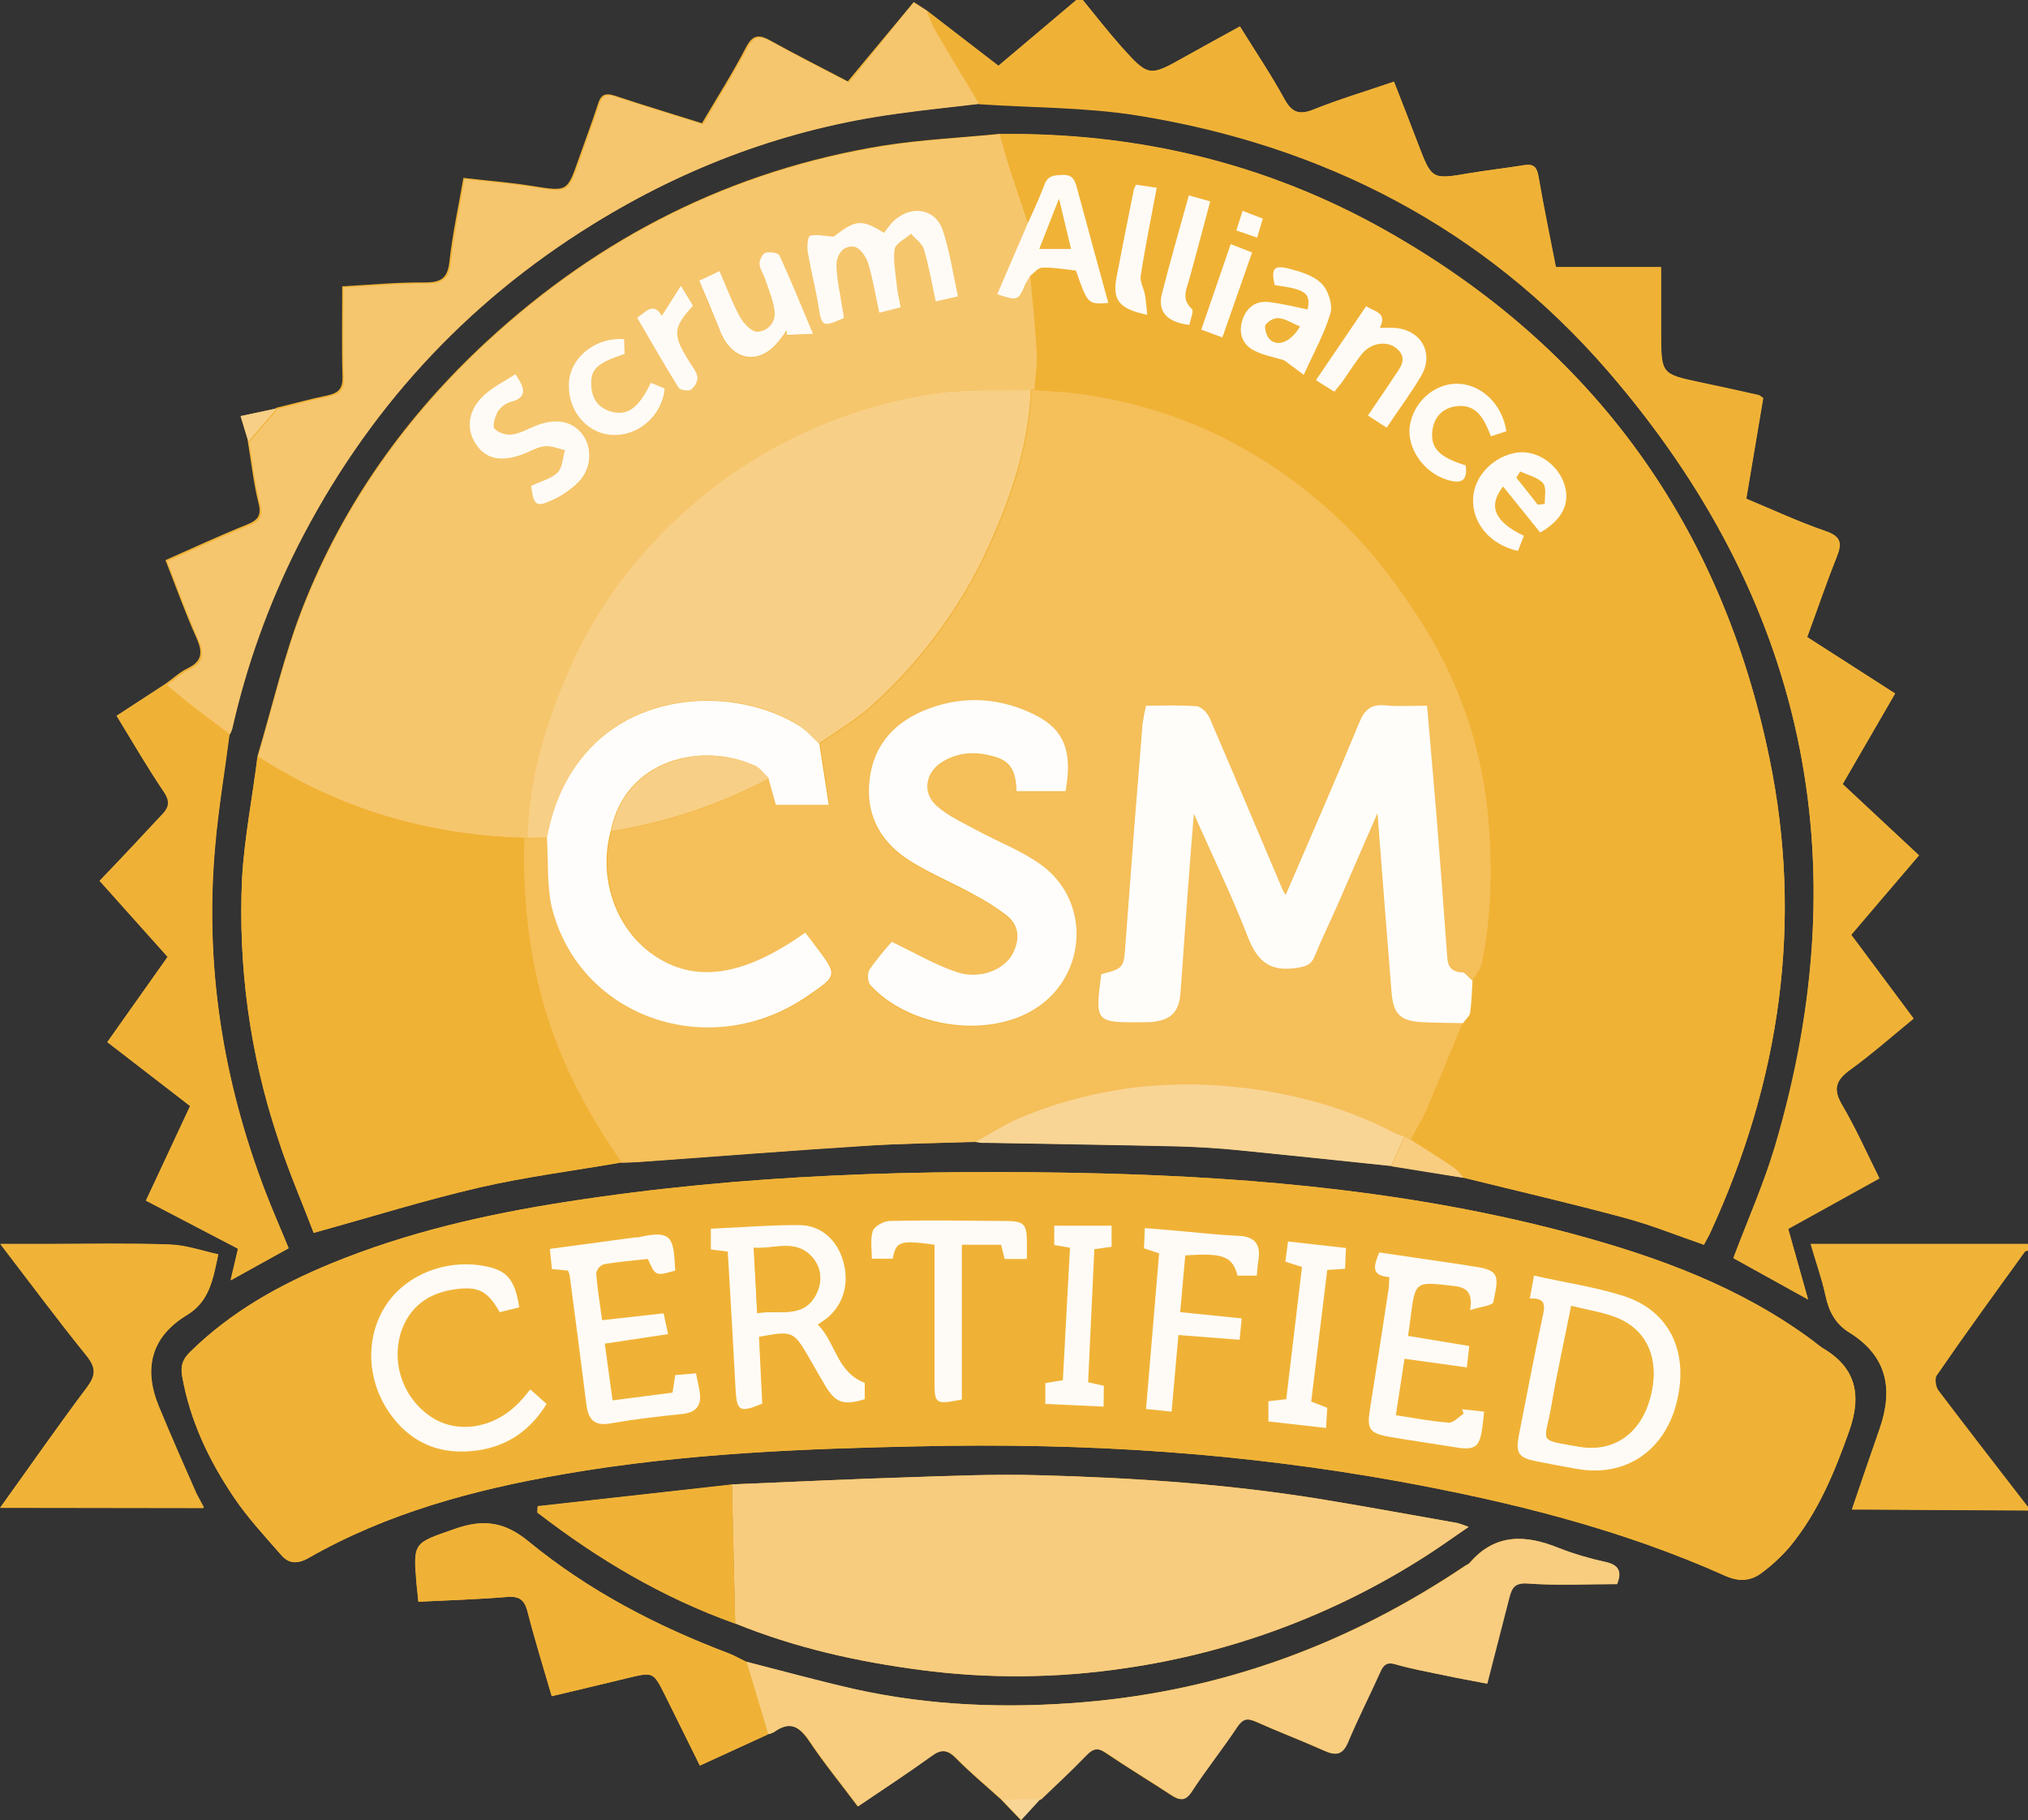 <?xml version="1.0" encoding="utf-8"?>
<!-- Generator: Adobe Illustrator 21.0.0, SVG Export Plug-In . SVG Version: 6.00 Build 0)  -->
<svg version="1.1" id="Layer_1" xmlns="http://www.w3.org/2000/svg" xmlns:xlink="http://www.w3.org/1999/xlink" x="0px" y="0px"
	 viewBox="0 0 682.7 612.8" style="enable-background:new 0 0 682.7 612.8;" xml:space="preserve">
<rect x="0" y="0" width="682.7" height="612.8" fill="#333333" stroke="none"/>
<style type="text/css">
	.st0{fill:#F0B337;}
	.st1{fill:#F0B236;}
	.st2{fill:#F5BF5A;}
	.st3{fill:#F0B235;}
	.st4{fill:#F6C66D;}
	.st5{fill:#F0B234;}
	.st6{fill:#F8CC7F;}
	.st7{fill:#F6C66E;}
	.st8{fill:#F8CD80;}
	.st9{fill:#F9D595;}
	.st10{fill:#F8CF86;}
	.st11{fill:#FEFDFA;}
	.st12{fill:#FEFDFB;}
	.st13{fill:#FEFBF6;}
</style>
<g>
	<path class="st0" d="M681.7,421.4c0.2-0.2,0.7-0.2,1-0.3v-2.2h-73.1c1.8,6.2,3.8,11.7,5,17.4c1.1,5.3,3.4,9.6,8,12.4
		c12.8,7.9,14.8,19.1,10.2,32.5c-3.1,8.9-6.1,17.8-9.3,27.1c1.9,0,3.8,0,5.8,0l53.5,0.3l0-1.1c-10.1-13.1-20.2-26.1-30.2-39.3
		c-0.9-1.2-1.4-4-0.6-5.1C661.7,449,671.7,435.2,681.7,421.4z"/>
	<path class="st0" d="M613.4,453.8c-1-0.7-2-1.5-3-2.3c-24.3-18-52-28.2-80.8-36c-52-14-105.2-19-158.8-20.4
		c-60.2-1.5-120.2,0.2-179.8,9.5c-27.2,4.2-54,10.3-79.5,20.8c-17.5,7.2-33.7,16.3-47.4,29.7c-2.4,2.3-3.4,4.5-2.8,8.1
		c2.6,15,9,28.4,17.4,40.9c4.6,6.9,10.4,13.1,15.9,19.4c2.6,3,5.5,3.2,9.2,1.1c26.6-15.2,55.7-23,85.6-28.2
		c41.8-7.3,84-8.6,118.6-9.4c59.7-1.4,111.3,2.5,162.5,11.7c37.8,6.9,75.1,16.1,110.3,31.9c4.5,2,8.6,1.7,12.3-1.1
		c3.5-2.6,6.7-5.6,9.5-8.9c9.4-11.4,14.9-24.8,19.8-38.6C626.8,469.8,624.9,460.4,613.4,453.8z M223.4,415.9
		C223.4,415.9,223.4,415.9,223.4,415.9C223.4,415.9,223.4,415.9,223.4,415.9z"/>
	<path class="st0" d="M468.4,392.7l24.3,3.8 M492.6,396.5c18.2,4.5,36.4,8.7,54.5,13.6c8.9,2.4,17.5,5.9,26.5,9
		c0.8-1.6,1.7-2.9,2.3-4.4c23.4-51,31.1-104.2,19.8-159.2c-16.1-78.5-59.2-138.4-129.2-177.9c-40.3-22.8-84-33.1-130.3-32.5
		c0,0,0,0,0,0c-13,1.3-26,1.9-38.8,3.9c-51.1,8.3-95.5,30.8-133.4,65.8c-27.2,25.1-48.4,54.8-62,89.4c-6.4,16.3-10.3,33.5-15.3,50.3
		l0,0.1c-1.7,13.6-4.4,27.3-5.2,40.9c-1.4,29.7,2.6,59.4,12,87.6c3.6,11.2,8.3,22,12.1,32c19.5-5.4,37.5-11.1,55.9-15.3
		c15.7-3.6,31.8-5.7,47.7-8.4c0,0,0,0,0,0c1.8,0,3.6,0,5.4-0.2c25.2-1.8,50.3-3.8,75.5-5.4c12.7-0.8,25.4-0.9,38.1-1.4
		c1.1,0.1,2.2,0.3,3.2,0.3c21.6,0.4,43.2,0.7,64.8,1.2c6.9,0.2,13.8,0.6,20.6,1.3c17.1,1.7,34.2,3.5,51.3,5.3"/>
	<path class="st0" d="M310.1,562.3c22.7,3,45.8,2.7,68.5-0.6c36.1-5.2,70.7-18.1,101.4-37.8c4.6-3,9-6.2,14.4-9.8
		c-1.2-0.5-2.5-0.9-3.8-1.3c-14.8-2.6-29.7-5.4-44.5-7.8c-32-5.3-64.2-7.5-96.6-8.3c-14.5-0.4-29.1,0.2-43.7,0.7
		c-19.8,0.6-39.6,1.6-59.4,2.4l1.1,46.8C267.6,554.8,288.6,559.5,310.1,562.3z"/>
	<path class="st0" d="M540.3,525.9c-5.3-1.1-10.6-2.7-15.7-4.7c-11.1-4.5-21.3-5-29.9,5c-0.4,0.4-0.9,0.7-1.4,0.9
		c-38.9,26.2-81.4,42-128.3,46c-26.1,2.2-51.9,1.3-77.5-4.4c-12.2-2.7-24.3-6.1-36.4-9.2c1.9,6.4,3.9,12.9,5.8,19.3
		c0.5,1.7,1,3.4,1.5,5.1c0.7-0.1,1.4-0.3,2-0.7c5.4-4,8.7-1.9,12.1,3.2c5,7.5,10.7,14.4,16.2,21.8c8.6-5.9,16.8-11.2,24.7-16.9
		c3.3-2.4,5.4-2.3,8.3,0.6c4.8,4.9,10.1,9.3,15.2,13.9l6.7,7l6.4-7l0.1,0c5.1-4.9,10.3-9.7,15.2-14.8c2.3-2.4,4-2.8,6.9-0.8
		c7.2,4.9,14.7,9.4,22,14.2c2.7,1.8,4.5,2,6.6-1.2c4.9-7.4,10.4-14.5,15.4-21.9c1.9-2.8,3.5-2.9,6.3-1.7c7.6,3.4,15.5,6.4,23.1,9.8
		c3.9,1.8,6.1,1.3,7.9-3c3.3-7.9,7.2-15.5,10.7-23.3c1.1-2.6,2.3-3.7,5.3-2.8c5.2,1.5,10.6,2.5,15.9,3.6c4.9,1,9.8,1.9,14.9,2.9
		c2.6-10.3,5.1-19.7,7.5-29.2c0.8-3.3,1.9-4.8,6.3-4.5c9.9,0.8,19.9,0.2,29.9,0.2C546,529.1,544.9,526.9,540.3,525.9z"/>
	<path class="st0" d="M33.5,296.6l22.9,25.6l-20.3,28.7L64,372.4l-14.8,31.9l31,16.2l-2.5,10.6l19.5-10.8
		c-2.6-6.4-5.3-12.5-7.7-18.7c-14.5-37.8-20.7-76.8-17-117.1c1.1-12.5,3.2-24.9,4.8-37.3c0,0,0,0,0,0c0.3-0.6,0.6-1.3,0.8-1.9
		c4.8-21.3,12.2-41.9,22-61.4c23-45.3,56-81.6,99.3-108.4c31.6-19.5,65.8-32.3,102.6-37.3c9.2-1.3,18.3-2.2,27.5-3.3
		c17.8,1.2,35.8,1,53.3,3.8c62.7,10.1,116.7,37.9,158.4,86.1c66.2,76.6,85.1,164.1,56.2,261.4c-3.8,12.7-9.2,24.8-13.9,37.3
		l25.1,13.9l-6.7-23.8l30.7-17c-4.2-8.5-7.9-16.8-12.5-24.6c-3.2-5.4-2.2-8.5,2.7-12c7.3-5.3,14.1-11.3,21.3-17.2l-21-28.2L646,288
		l-25.7-24l17.6-30.5l-29.6-19c3.3-9.2,6.4-18.1,9.9-26.8c1.8-4.6,1.6-7-3.7-8.8c-9.1-3.1-17.8-7.2-26.7-10.9l5.7-33.9
		c-0.9-0.6-1.1-0.9-1.5-1c-6.6-1.5-13.1-2.9-19.7-4.3c-13.1-2.8-13.1-2.8-13.2-16.3c0-7.2,0-14.4,0-22.5h-35.4
		c-2.1-10.8-4.2-20.8-5.9-30.8c-0.5-3-1.7-4-4.7-3.6c-6.1,1-12.3,1.7-18.4,2.7c-12.8,2.2-12.7,2.2-17.4-9.9
		c-2.6-6.9-5.3-13.7-8.1-20.9c-9.6,3.3-18.5,5.9-27.1,9.4c-4.9,2-7.3,0.9-9.8-3.7c-4.5-8.2-9.7-16-14.9-24.3
		c-6.5,3.6-12.4,6.8-18.3,10.1c-12.3,6.9-12.4,7-21.9-3.6c-4.4-5-8.5-10.2-12.7-15.4h-2.2l-26.2,22.1l-24-18.5c0,0,0,0,0,0l-4.5-2.9
		l-22.2,26.7c-9.1-4.8-17.5-9-25.8-13.6c-3.9-2.2-6.1-2.4-8.5,2.2c-4.5,8.7-9.8,17-14.8,25.5c-10.1-3.2-19.8-6.1-29.4-9.3
		c-3.1-1-4.6-0.4-5.6,2.8c-2,6.2-4.3,12.3-6.5,18.5c-3.9,11.2-3.8,11-15.7,9.1c-7.6-1.2-15.3-1.8-23.1-2.7
		c-1.7,9.9-3.7,18.9-4.7,28.1c-0.6,5.6-2.7,7.1-8.2,7.1c-9.2-0.1-18.4,0.8-27.9,1.3c0,10.5-0.2,20.5,0.1,30.5c0.1,4-1.4,5.4-4.9,6.2
		c-5.8,1.2-11.6,2.8-17.4,4.2l-9.6,11.2c1.2,7,1.9,14,3.6,20.8c1.1,4.2-0.1,5.8-3.8,7.3c-9.2,3.7-18.2,7.9-27.5,12
		c3.6,9.1,6.7,17.9,10.5,26.3c2,4.6,2,7.7-3,10.1c-2.7,1.3-5,3.5-7.6,5.3c0,0,0,0,0,0l-16.4,10.7c5.5,9,10.4,17.5,15.9,25.6
		c2.4,3.6,1.6,5.5-1.1,8.2C47.3,281.9,40.7,289.2,33.5,296.6z"/>
	<path class="st0" d="M53.5,473.5C48.2,460.6,51,450,63,442.7c7.3-4.4,8.7-11.5,10.5-20.4c-5.5-1.2-10.8-3.1-16.2-3.3
		c-13.7-0.5-27.3-0.2-41-0.2H0.2c10.1,13.2,19.3,25.6,29,37.6c3.3,4.1,3.1,6.7,0.1,10.7c-9.8,13.1-19.2,26.5-29.2,40.5h68.6
		c-1-2-1.8-3.3-2.5-4.7C61.9,493.2,57.6,483.4,53.5,473.5z"/>
	<path class="st0" d="M251.2,559.5c-2-0.9-3.8-2-5.9-2.8c-24.3-9.2-47.2-21.1-67.3-37.6c-8.2-6.8-15.4-7.7-25-4.3
		c-13.8,4.9-14,4.3-12.8,18.7c0.2,1.8,0.4,3.5,0.6,5.8c10.2-0.5,20-0.8,29.7-1.6c4.3-0.4,6.1,1,7.1,5.1c2.4,9.4,5.3,18.7,8.1,28.3
		c8.9-2.1,17.2-4.1,25.5-6.1c8.7-2.1,8.7-2.1,12.7,5.9l11.7,23.6l22.9-10.5c-0.5-1.7-1-3.4-1.5-5.1
		C255.1,572.4,253.2,566,251.2,559.5z"/>
	<path class="st0" d="M180.9,509.3c20.3,15.7,42.2,28.7,66.6,37.4l-1.1-46.8l-65.4,7.3L180.9,509.3z"/>
	<polygon class="st0" points="93.2,137.5 81,140.1 83.6,148.7 	"/>
</g>
<title>Asset 1</title>
<path class="st1" d="M364.5,0c4.2,5.1,8.3,10.4,12.7,15.4c9.5,10.6,9.6,10.6,21.9,3.6c5.9-3.3,11.8-6.5,18.3-10.1
	c5.1,8.3,10.4,16.1,14.9,24.3c2.5,4.6,4.9,5.6,9.9,3.7c8.6-3.4,17.5-6.1,27.1-9.4c2.8,7.2,5.5,14,8.1,20.9
	c4.6,12.1,4.6,12.1,17.4,9.9c6.1-1,12.2-1.7,18.4-2.7c3-0.5,4.1,0.5,4.7,3.5c1.7,10,3.8,20,5.9,30.8h35.4c0,8.1,0,15.3,0,22.5
	c0.1,13.5,0.1,13.5,13.2,16.3c6.6,1.4,13.2,2.8,19.7,4.3c0.3,0.1,0.6,0.4,1.5,1l-5.7,33.9c8.9,3.7,17.7,7.8,26.7,10.9
	c5.3,1.8,5.6,4.2,3.7,8.8c-3.5,8.8-6.5,17.7-9.9,26.9l29.6,19L620.3,264l25.7,24l-22.8,26.8l21,28.2c-7.2,5.9-14,11.9-21.3,17.2
	c-4.9,3.5-5.9,6.6-2.7,12c4.6,7.8,8.2,16.1,12.5,24.6l-30.7,17l6.7,23.8l-25.1-13.9c4.7-12.5,10.1-24.7,13.9-37.3
	c28.8-97.3,9.9-184.9-56.2-261.4c-41.7-48.2-95.7-76-158.4-86.1c-17.5-2.8-35.5-2.6-53.3-3.8c-5.1-8.5-10.2-17-15.2-25.5
	c-0.9-1.9-1.7-3.8-2.3-5.8l24.1,18.5L362.4,0H364.5z"/>
<path class="st0" d="M682.7,508.5l-53.5-0.3c-1.9,0-3.9,0-5.8,0c3.2-9.4,6.2-18.3,9.3-27.1c4.7-13.4,2.6-24.5-10.2-32.5
	c-4.6-2.8-6.9-7.1-8-12.4c-1.2-5.6-3.2-11.1-5-17.4h73.1v2.2c-0.3,0.1-0.8,0.1-1,0.4c-10,13.9-20.1,27.7-29.9,41.7
	c-0.8,1.1-0.3,3.9,0.6,5.1c10,13.2,20.1,26.2,30.2,39.3L682.7,508.5z"/>
<path class="st2" d="M328.3,384.5c-12.7,0.4-25.4,0.5-38.1,1.4c-25.2,1.6-50.3,3.6-75.5,5.4c-1.8,0.1-3.6,0.1-5.4,0.2
	c-10.8-15.6-19.8-32-25.4-50.3c-5.9-19.3-8-39-7.4-59h1.1h6.5c0.5,7.6,0,15.4,1.8,22.7c8.9,37.8,53.2,53.2,86.3,30.5
	c10-6.9,10-6.9,2.7-16.7c-1.2-1.6-2.4-3.1-3.5-4.6c-20.9,14.9-37.4,17.3-51.3,7.4c-12.6-8.9-18.5-26-14.2-41.6
	c18.5-2.9,36.5-8.9,53.1-17.7l2.5,8.9h17.8l-3.2-20.6c6-4.3,12.4-8,17.8-12.9c17.7-16,31.7-35.7,41-57.6
	c6.7-15.5,11.7-31.6,12.4-48.6h1.1c4.7,0.4,9.4,0.5,14,1.1c35.2,4.6,65.5,19.9,90.6,44.5c10.2,10,18.9,22,26.6,34.2
	c12.3,19.8,19.7,42.2,21.6,65.5c1.3,15.8,1,31.8-2.2,47.5c-0.4,2.2-2.1,4.1-3.2,6.1c-1.2-1-2.4-2.9-3.7-2.9c-3.6-0.1-4.7-1.8-5-5.1
	c-1.1-15.1-2.2-30.1-3.4-45.1c-1-13-2.2-26-3.4-39.6c-4.9,0-9.5,0.3-13.9-0.1c-4.8-0.5-7,1.3-8.9,5.7c-8,19.4-16.5,38.7-24.8,58.1
	c-0.4-0.6-0.8-1.3-1.1-1.9c-8.1-19.1-16.1-38.2-24.3-57.2c-0.8-1.8-2.9-4.2-4.5-4.4c-5.6-0.6-11.2-0.2-17.1-0.2
	c-0.5,2.1-0.9,4.1-1.2,6.2c-1.9,24.5-3.9,48.9-5.7,73.4c-0.6,8.7-0.4,8.8-8.2,10.8c-2.2,16.3-2.2,16.3,13.9,16.2
	c1.1,0,2.2,0,3.3-0.1c6.4-0.7,9-3.3,9.5-9.8c0.8-10.7,1.5-21.4,2.3-32.1c0.7-9.3,1.5-18.6,2.2-28.2c6.2,14,12.8,27.6,18.2,41.6
	c3.1,8.2,7.5,11.8,16.4,10.3c3-0.5,4.9-1.1,6.1-4c2.3-5.6,4.9-11,7.3-16.4c4.7-10.7,9.3-21.4,13.8-31.7c1.5,19.8,3.1,39.9,4.7,60
	c0.6,7.8,3.1,10.1,11,10.4c4.4,0.1,8.7,0.2,13.1,0.3c-4,9.6-7.9,19.3-12,28.9c-1.6,3.6-3.7,7-5.5,10.5l-2.2-1c-1-0.3-2-0.7-3-1.1
	c-19.1-10-39.7-14.9-61-16.2c-22.2-1.4-44.4,2.3-64.9,10.8C338.4,378.4,333.5,381.7,328.3,384.5z M300.2,317.1
	c-2.7,3-5.2,6.1-7.5,9.4c-0.8,1.3-0.7,4.3,0.2,5.4c12.5,13.7,37.3,17.9,53.5,9.1c19.2-10.4,21.6-36.9,4-49.6
	c-6.5-4.8-14.4-7.7-21.6-11.6c-4.6-2.5-9.5-4.8-13.4-8.1c-5.2-4.5-4-11.5,1.9-15.1s12-3.5,18.4-1.3c5.5,1.8,6.2,6.4,6.4,11.3h16.5
	c2.4-13.3-0.4-20.7-10.3-25.7c-11.4-5.7-23.4-6.6-35.5-2.2c-11.3,4.1-18.8,11.9-20.2,24.2c-1.4,12.3,4.3,21.6,14.7,27.8
	c6.5,3.9,13.6,7,20.3,10.6c4,2.1,7.8,4.5,11.4,7.3c4.2,3.5,4.3,8.2,1.7,12.9c-2.9,5.3-10.8,8.6-18.4,6.1S308,320.8,300.2,317.1
	L300.2,317.1z"/>
<path class="st1" d="M308,487c-34.6,0.7-76.9,2.1-118.6,9.4c-29.9,5.2-59,13-85.6,28.2c-3.7,2.1-6.7,1.9-9.2-1.1
	c-5.5-6.3-11.2-12.5-15.9-19.4c-8.4-12.4-14.8-25.9-17.4-40.9c-0.6-3.6,0.4-5.8,2.8-8.1c13.6-13.4,29.9-22.5,47.4-29.7
	c25.6-10.5,52.3-16.6,79.5-20.8c59.6-9.3,119.6-11,179.8-9.5c53.6,1.4,106.8,6.4,158.8,20.4c28.8,7.8,56.6,17.9,80.8,36
	c1,0.8,2,1.6,3,2.3c11.5,6.7,13.4,16,9.1,28.1c-4.9,13.8-10.4,27.2-19.8,38.7c-2.8,3.3-6,6.3-9.5,8.9c-3.7,2.9-7.7,3.2-12.3,1.1
	c-35.3-15.8-72.5-25-110.4-31.9C419.3,489.5,367.7,485.6,308,487z M515,437.2c5.9-0.3,5,2.9,4.2,6.5c-2.8,13.2-5.3,26.4-7.9,39.5
	c-1.2,6-0.1,7.6,5.8,8.7c4.6,0.9,9.3,1.8,13.9,2.6c16,2.8,29.1-5.9,33.3-21.9c4.5-17.2-2.1-31.4-17.9-36.4c-9.6-3-19.7-4.5-30-6.8
	L515,437.2z M255.5,450.1c11.5-2.1,11.7-2,16.9,7.1c1.7,3,3.4,6,5.2,9c3.6,6.1,6.4,7.1,13.5,4.9v-5.5c-9.5-3.5-9.7-13.6-15.8-19.6
	c1.4-1,2.3-1.5,3.1-2.2c5.6-4.5,7.6-11.7,5.4-19.3c-2.1-7-7.3-11.9-14.5-12c-9.9-0.1-19.9,0.7-30,1.2v7l5.7,0.7
	c0.9,15.5,1.8,30.8,2.6,46c0.4,7.8,1.3,8.4,9,5.2L255.5,450.1z M467.7,430c-0.1,2.1-0.2,3.6-0.4,5c-2,13.1-4,26.2-6.1,39.3
	c-1.1,6.9-0.3,8.3,6.7,9.5c7.3,1.3,14.7,2.3,22.1,3.5c6.5,1.1,8.1-0.1,9-6.6c0.2-1.6,0.4-3.2,0.6-5.4l-7.4-0.8l0.5,1.5
	c-1.7,1-3.4,3.1-5,3c-5.7-0.4-11.4-1.5-17.8-2.5l2.9-19l21,2.9l0.8-7.2l-20.5-3.3c0.3-2.2,0.6-4,0.8-5.8
	c1.6-12.7,1.6-12.5,13.9-11.1c4.2,0.5,7.4,1.5,6.2,8.2c3.4-1.1,7.6-1.5,7.8-2.7c1.7-8.4,2.5-10.8-6.8-12c-1.4-0.2-2.9-0.5-4.3-0.7
	l-27.3-4C462.6,426,461.3,429.5,467.7,430z M203.6,452.4l21.2-3.1l-1.5-7l-20.7,2.3c-0.8-5.7-1.6-10.7-2-15.7
	c0.2-1.4,1.2-2.6,2.5-3.1c5-0.9,10-1.2,14.9-1.8c2.5,5.8,2.6,5.8,9.2,3.9c-0.6-10.5-0.4-14-12.4-11.2c-0.5,0.1-1.1,0.1-1.6,0.1
	l-28.2,3.8l0.7,6.8l5.4,0.5c0.2,0.6,0.4,1.2,0.6,1.8c1.9,14.4,3.8,28.9,5.6,43.3c0.6,4.7,2.4,7.3,7.8,6.4c8.1-1.4,16.2-2.3,24.4-3.2
	c4.9-0.5,6.7-3,5.9-7.7c-0.3-1.9-0.8-3.8-1.2-6l-7,0.6l-0.9,5.9l-20.2,2.6L203.6,452.4z M178.5,467.8c-1.2,1.5-2.1,2.6-3,3.7
	c-7.8,8.9-19.9,11.5-29.1,6.3c-10.1-6-14.7-18.1-11.3-29.3c2.9-8.7,9.4-13.2,18.2-14.4c7.9-1.1,11,0.6,15,7.7l6.6-1.6
	c-1.4-9-3.9-12.2-10.6-13.7c-12.9-2.9-26.8,2.2-33.9,12.4c-7.3,10.6-7.2,25.1,0.6,36.5c6.6,9.7,15.9,14.3,27.6,13.2
	c10.9-1,19.5-6.2,25.5-15.9L178.5,467.8z M314.6,419.1c0,15.6,0,30.9,0,46.1c0,7.6,0.4,7.9,9.2,6v-52.1H337l1.2,4.8h7.5
	c0-2,0-3.7,0-5.3c-0.1-6.5-1-7.4-7.6-7.5c-12.9,0-25.8-0.2-38.7,0c-2,0-5.1,1.8-5.6,3.4c-0.9,2.9-0.3,6.3-0.3,9.3h7
	C301.6,417.9,302.9,417.5,314.6,419.1L314.6,419.1z M418,443.9l-20.7-2.2l1.7-19.1c12.7-1,15.8,0.3,17.6,6.8h6.5
	c0.2-1.8,0.2-3.4,0.5-5c0.9-5.4-1-8.2-6.8-8.4c-7.3-0.3-14.5-1.1-21.7-1.8l-9.7-0.8l-0.3,6.8l5.1,1.7l-4.4,52.5l8.6,0.9l2.3-25.8
	l20.6,1.6L418,443.9z M371.5,473.6v-7.2l-5.3-1.2l2.1-44.8l5.8-0.8v-7.1h-19.2v6.5l5.3,0.9l-2.4,44.6l-5.9,1v7L371.5,473.6z
	 M438.3,426.6l-5.2,44.4l-6,0.7v6.8l19.3,2.2l0.4-6.8l-5.4-2.1l5.4-44.3l6-0.4l0.3-7l-19.4-2.3l-0.9,6.8L438.3,426.6z"/>
<path class="st3" d="M495.7,330.2c1.1-2,2.8-4,3.2-6.1c3.2-15.7,3.5-31.7,2.2-47.5c-1.8-23.3-9.2-45.8-21.6-65.6
	c-7.6-12.2-16.3-24.2-26.6-34.2c-25.1-24.6-55.4-39.9-90.6-44.5c-4.6-0.6-9.4-0.7-14-1.1c0.3-4.1,1-8.3,0.8-12.3
	c-0.5-8.7-1.5-17.3-2.2-25.9c1.3-1,2.7-2.9,4-2.9c3.8-0.1,7.6,0.6,11.2,1c3.9,11.4,3.9,11.4,10.9,10.9c-3.6-13-7.1-25.9-10.6-38.9
	c-0.7-2.4-1.4-4.2-4.6-4.2c-2.9,0-5.2,0-6.4,3.5c-1.5,4.5-3.7,8.7-5.6,13c-2.2-6.6-4.4-13.2-6.6-19.9c-1.1-3.4-2-6.8-3-10.3
	c46.3-0.6,90,9.7,130.3,32.4c70,39.5,113.1,99.3,129.2,177.9c11.3,55,3.6,108.2-19.8,159.2c-0.7,1.5-1.5,2.8-2.3,4.4
	c-9-3.1-17.6-6.6-26.5-9c-18.1-4.9-36.3-9.1-54.5-13.6c-0.9-1.2-2-2.4-3.2-3.4c-4.8-3.2-9.7-6.3-14.5-9.4c1.9-3.5,4-6.9,5.5-10.5
	c4.1-9.6,8-19.2,12-28.9c0.8-1.2,2.2-2.2,2.4-3.5C495.4,337.4,495.4,333.8,495.7,330.2z M518.5,179.3c7.5-4.3,10.2-9.9,8-16.3
	c-2.3-6.8-9.4-11.5-16-10.6c-7.8,1.1-14.3,8-14.7,15.4c-0.4,8.3,5.7,15.6,15.1,17.7l2-5.1c-9.9-4.7-12.2-10-7-16.6L518.5,179.3z
	 M440.2,104.2c-4.4-0.9-8.7-2-13.1-2.5s-7.3,1.9-8.8,5.9s-0.3,8,3.3,10.1c3.2,1.9,7.2,2.5,10.7,3.6l6.6,4.9c3.4-7.6,7.1-13.9,9-20.8
	c0.8-2.9-0.8-7.8-3.1-10c-2.7-2.7-7.2-4-11.1-5c-4.9-1.2-5.7,0.1-4.6,5.6C439.6,97.3,441.3,98.6,440.2,104.2z M459.9,103.1l-17,24.9
	l6.2,3.9c1.1-1.4,2.1-2.5,2.9-3.7c2.2-3.1,4.2-6.4,6.6-9.3c3-3.5,8.1-4.2,11.3-1.7c4.2,3.3,1.4,6.5-0.6,9.5
	c-2.8,4.3-5.8,8.6-8.9,13.2l6.3,4.1c4.1-6,8.1-11.6,11.6-17.4c4.6-7.7,0.1-15.6-9-16.2c-1.5-0.1-3.1,0-4.9,0
	C467.1,105.1,462.7,105,459.9,103.1L459.9,103.1z M493.4,156.7c-8.6-2.7-11.5-5.5-11.3-10.9c0.3-4.7,2.8-8.1,7.4-9
	c7.5-1.4,10.1,4.1,12.4,10l5.2-1.7c-1.3-9.3-8.7-16-16.9-16c-7.6,0.1-14.4,6.3-15.6,14.2c-1.1,7.5,4.7,15.8,12.7,18.2
	C491.4,162.8,494.2,162.4,493.4,156.7L493.4,156.7z M386.2,106c-0.3-2.8-0.4-4.9-0.8-7s-1.7-4.2-1.4-6.2c1.6-9.8,3.5-19.5,5.4-29.7
	l-7-1c-0.3,0.5-0.5,1.1-0.7,1.6c-1.9,9.8-3.9,19.6-5.8,29.4C374.4,101,376.6,104,386.2,106z M400.2,65.7c-3.1,11.3-6.3,22.3-9,33.3
	c-1.5,5.9,1.8,9.3,9.3,10.3c0.3-1.8,1.6-4.7,0.8-5.4c-3.8-3.5-1.6-7-0.7-10.5c2.2-8.5,4.5-17,6.9-25.7L400.2,65.7z M414.2,82.2
	l-10,28.7l7.1,2.6l10-28.6L414.2,82.2z M418.2,71l-2.2,6.5l7,2.4l1.9-6.4L418.2,71z"/>
<path class="st4" d="M346.8,92.9c0.8,8.6,1.7,17.3,2.2,25.9c0.2,4.1-0.5,8.2-0.8,12.4h-1.1c-11.1,0.4-22.3-0.4-33.1,1.4
	c-33.1,5.1-63.8,20.4-87.8,43.7c-15.3,14.6-27.4,32.2-35.6,51.7c-7.4,17.2-12.5,35.1-12.9,54.1h-1.1c-32.4-0.9-62.4-9.7-89.7-27.4
	c5-16.8,8.9-34.1,15.3-50.3c13.6-34.5,34.8-64.2,62-89.4c37.9-35,82.2-57.5,133.4-65.8c12.9-2.1,25.9-2.7,38.9-4
	c1,3.4,1.9,6.9,3,10.3c2.1,6.6,4.4,13.2,6.6,19.9l-10.3,23.8c7,2.3,7.1,2.2,9.5-3.4C345.6,94.8,346.2,93.8,346.8,92.9z M297.6,78.4
	c-7.6-4.7-9.4-4.5-17,1.3c-3.5-0.2-5.9-0.9-7.9-0.3c-0.8,0.2-1.1,3.5-0.8,5.3c1,6.1,2.7,12.1,3.6,18.2c1.2,7.6,1.7,7.2,8.6,4.2
	c-0.2-1-0.4-2.1-0.5-3.2c-0.7-4.8-1.9-9.7-2-14.5c-0.1-3.4,2.1-6.9,6-6.3c1.8,0.3,4,3.2,4.6,5.4c1.6,5.3,2.5,10.9,3.8,16.8l7.2-1.8
	c-0.5-2.9-1-5.2-1.3-7.5c-0.4-4.1-1.3-8.3-0.7-12.2c0.3-1.9,3.5-3.4,5.5-5.1c1.5,1.7,3.8,3.2,4.3,5.2c1.7,5.7,2.7,11.5,4,17.6
	l7.5-1.7c-1.8-7.8-2.9-15.2-5.1-22.2c-2.5-7.5-10.9-8.8-16.8-3C299.5,75.8,298.5,77.1,297.6,78.4z M178.8,163.6c0.8,6.4,1.7,7.3,7,5
	c3.3-1.4,6.3-3.5,8.9-6c4.4-4.5,5-11,2-15.5c-3.1-4.8-8.4-6.3-15-4.1c-3.1,1-6,2.9-9.1,3.4c-1.9,0.3-4.8-0.6-6-2
	c-0.8-1,0.1-4,1.1-5.7c0.9-1.6,2.4-2.7,4.2-3.2c5.6-1.4,5.3-4.3,1.7-9.4c-3.8,2.6-8.1,4.6-11.2,7.7c-5.1,5.2-5.4,11.5-1.8,16.3
	c3.3,4.6,8.2,5.6,15.2,3.1c2.6-0.9,5-2.5,7.6-2.8c2.2-0.3,4.6,0.8,6.9,1.3c-0.8,2.6-0.8,5.9-2.5,7.5
	C185.6,161.3,182.1,162.1,178.8,163.6z M273.7,112.4c-4.2-9.9-7.5-18.2-11.2-26.2c-0.4-0.9-3.3-1.4-4.7-0.9c-1,0.3-2.1,2.5-2,3.8
	c0.1,1.7,1.3,3.3,1.9,5.1c1.1,3.4,2.5,6.8,3.1,10.3c0.7,3.4-1.5,6.6-4.9,7.3c-0.2,0-0.5,0.1-0.8,0.1c-1.9,0.2-4.7-2.7-5.9-4.8
	c-2.7-4.9-4.6-10.1-7-15.6l-6.8,3.2c2.3,5.6,4.5,11,6.8,16.3c0.5,1.2,1,2.3,1.6,3.5c4.1,6.9,11.1,7.8,16.9,2.2
	c1.5-1.7,2.9-3.5,4.1-5.3l0.1,1.6L273.7,112.4z M210.1,114.2c-9.2-0.8-17.6,5.7-18.4,13.8c-0.9,9.3,5.2,17.5,13.8,18.4
	c9,0.9,17.6-6.1,18.4-15.6l-4.7-1.8c-4.1,8.3-7.7,11.1-12.9,9.8c-4.3-1.1-6.8-4-7.1-8.5c-0.4-5.9,1.6-7.9,11.2-11L210.1,114.2z
	 M214.5,107c4.6,7.9,9.1,15.8,13.9,23.4c0.5,0.9,3.3,1.3,4.2,0.7c1.2-0.8,2.4-3,2.2-4.3c-0.4-2-2-3.8-3.1-5.7
	c-5.2-8.7-5.1-10.9,1.6-18.3l-4.1-6.7l-6.4,10.1C220.1,101.7,217.6,104.7,214.5,107z"/>
<path class="st5" d="M86.7,254.7c27.3,17.7,57.3,26.5,89.7,27.4c-0.6,20.1,1.5,39.7,7.4,59c5.6,18.3,14.6,34.7,25.4,50.3
	c-15.9,2.8-32,4.8-47.7,8.4c-18.4,4.3-36.4,9.9-55.9,15.3c-3.8-10-8.5-20.8-12.1-32c-9.4-28.2-13.4-57.9-12-87.6
	C82.3,282,85,268.4,86.7,254.7z"/>
<path class="st6" d="M246.4,499.8c19.8-0.8,39.6-1.8,59.4-2.4c14.5-0.5,29.1-1.1,43.7-0.7c32.3,0.9,64.6,3,96.6,8.3
	c14.9,2.5,29.7,5.2,44.5,7.8c1.3,0.4,2.6,0.8,3.8,1.3c-5.4,3.7-9.8,6.9-14.4,9.8c-30.7,19.7-65.3,32.6-101.4,37.8
	c-22.7,3.4-45.7,3.6-68.5,0.6c-21.5-2.8-42.5-7.5-62.6-15.7L246.4,499.8z"/>
<path class="st7" d="M307.6,0.8l4.5,2.9c0.6,2,1.4,3.9,2.3,5.8c5,8.6,10.1,17,15.2,25.5c-9.2,1.1-18.4,2-27.5,3.3
	c-36.9,5-71,17.7-102.6,37.3c-43.3,26.8-76.3,63.1-99.3,108.4c-9.8,19.5-17.2,40.1-22,61.4c-0.2,0.7-0.5,1.3-0.8,1.9
	c-4-3-8-5.9-11.8-8.9c-3.2-2.5-6.3-5.1-9.4-7.7c2.5-1.8,4.8-3.9,7.6-5.3c5-2.4,5-5.4,3-10.1c-3.8-8.4-6.9-17.2-10.5-26.3
	c9.3-4.1,18.3-8.3,27.5-12c3.7-1.5,4.9-3.1,3.8-7.3c-1.8-6.8-2.5-13.9-3.7-20.8l9.6-11.2c5.8-1.4,11.5-3,17.4-4.2
	c3.5-0.8,5.1-2.2,4.9-6.2c-0.4-10-0.1-20-0.1-30.5c9.6-0.5,18.8-1.4,27.9-1.3c5.5,0,7.6-1.6,8.2-7.1c1-9.2,3-18.2,4.6-28.1
	c7.8,0.9,15.5,1.5,23.1,2.7c11.8,1.9,11.8,2.1,15.7-9.1c2.1-6.2,4.5-12.3,6.5-18.5c1-3.2,2.5-3.9,5.6-2.8c9.6,3.2,19.3,6.1,29.4,9.3
	c5-8.6,10.2-16.9,14.8-25.5c2.4-4.6,4.6-4.4,8.5-2.2c8.2,4.6,16.7,8.9,25.8,13.6L307.6,0.8z"/>
<path class="st8" d="M337.1,605.8c-5.1-4.6-10.4-9-15.2-13.9c-2.9-2.9-5.1-3-8.3-0.6c-7.9,5.7-16.1,11.1-24.7,16.9
	c-5.5-7.4-11.2-14.4-16.2-21.8c-3.4-5.1-6.7-7.1-12.1-3.2c-0.6,0.3-1.3,0.6-2,0.7c-0.5-1.7-1-3.4-1.5-5.1
	c-1.9-6.4-3.9-12.9-5.8-19.3c12.1,3.1,24.2,6.4,36.4,9.2c25.6,5.7,51.4,6.6,77.5,4.4c46.9-4,89.4-19.8,128.3-46
	c0.5-0.2,0.9-0.5,1.4-0.9c8.6-10,18.8-9.5,29.9-5c5.1,2,10.3,3.5,15.7,4.7c4.5,1,5.6,3.2,3.9,7.5c-10,0-20,0.5-29.9-0.2
	c-4.4-0.3-5.4,1.2-6.3,4.5c-2.4,9.5-4.9,18.9-7.5,29.2c-5.1-1-10-1.8-14.9-2.9c-5.3-1.1-10.7-2.1-15.9-3.6c-3-0.9-4.2,0.2-5.3,2.8
	c-3.5,7.8-7.4,15.4-10.7,23.3c-1.8,4.3-4,4.8-7.9,3c-7.6-3.4-15.5-6.4-23.1-9.8c-2.8-1.2-4.4-1.1-6.3,1.7
	c-4.9,7.4-10.5,14.4-15.4,21.9c-2.1,3.2-3.9,3-6.6,1.2c-7.3-4.8-14.8-9.3-22-14.2c-2.9-2-4.6-1.6-6.9,0.8
	c-4.9,5.1-10.1,9.9-15.2,14.8L337.1,605.8z"/>
<path class="st1" d="M56,230.5c3.1,2.6,6.2,5.2,9.4,7.7c3.9,3,7.9,5.9,11.8,8.9c-1.6,12.4-3.7,24.8-4.8,37.3
	c-3.6,40.4,2.5,79.4,17,117.1c2.4,6.2,5.1,12.4,7.7,18.7l-19.5,10.8l2.5-10.6l-31-16.2L64,372.4l-27.8-21.6l20.3-28.7l-22.9-25.6
	c7.1-7.4,13.8-14.6,20.8-21.5c2.8-2.7,3.6-4.6,1.2-8.2c-5.5-8.1-10.4-16.6-15.9-25.6L56,230.5z"/>
<path class="st0" d="M0,507.7c10.1-14,19.4-27.5,29.2-40.5c3-4,3.2-6.6-0.1-10.7c-9.7-12-18.9-24.4-29-37.6h16.1
	c13.7,0,27.3-0.3,41,0.2c5.3,0.2,10.7,2.1,16.2,3.3c-1.8,8.9-3.1,15.9-10.5,20.4c-12,7.3-14.8,17.9-9.5,30.8
	c4.1,9.9,8.4,19.7,12.6,29.5c0.6,1.4,1.4,2.8,2.5,4.7L0,507.7z"/>
<path class="st1" d="M251.2,559.5c1.9,6.4,3.9,12.9,5.8,19.3c0.5,1.7,1,3.4,1.5,5.1l-22.9,10.5L224,570.9c-4-8-4-8-12.7-5.9
	c-8.3,2-16.6,4-25.5,6.1c-2.8-9.6-5.7-18.9-8.1-28.3c-1-4.1-2.8-5.5-7.1-5.1c-9.7,0.8-19.5,1.1-29.7,1.6c-0.2-2.3-0.4-4-0.6-5.8
	c-1.2-14.4-1.1-13.9,12.8-18.7c9.6-3.4,16.8-2.5,25,4.3c20.1,16.5,43,28.4,67.3,37.6C247.4,557.5,249.3,558.6,251.2,559.5z"/>
<path class="st9" d="M328.3,384.5c5.2-2.8,10.1-6.1,15.5-8.3c20.5-8.5,42.7-12.2,64.9-10.8c21.3,1.3,41.9,6.2,61,16.2
	c1,0.4,2,0.8,3,1.1l-4.4,9.9c-17.1-1.8-34.2-3.6-51.3-5.3c-6.9-0.7-13.8-1.1-20.6-1.3c-21.6-0.5-43.2-0.8-64.8-1.2
	C330.5,384.9,329.4,384.7,328.3,384.5z"/>
<path class="st1" d="M246.4,499.8l1.1,46.8c-24.3-8.7-46.2-21.7-66.6-37.4l0.1-2.1L246.4,499.8z"/>
<path class="st8" d="M468.4,392.7l4.4-9.9l2.2,1c4.8,3.1,9.7,6.1,14.5,9.4c1.2,1,2.3,2.1,3.2,3.4L468.4,392.7z"/>
<path class="st10" d="M93.2,137.5l-9.6,11.2l-2.6-8.6L93.2,137.5z"/>
<path class="st9" d="M337.1,605.8l13.2-0.1l-6.5,7.1L337.1,605.8z"/>
<path class="st10" d="M177.6,282.1c0.4-19,5.6-36.9,12.9-54.1c8.2-19.5,20.3-37.1,35.6-51.7c24-23.3,54.7-38.6,87.8-43.7
	c10.9-1.7,22.1-1,33.1-1.4c-0.7,17.1-5.7,33.2-12.4,48.6c-9.3,22-23.3,41.6-41,57.6c-5.4,4.9-11.8,8.6-17.8,12.9
	c-2.3-2.1-4.4-4.5-6.9-6.1c-21.1-13.2-56-12-73.9,12c-5.8,7.8-9.1,16.5-10.9,25.8L177.6,282.1z"/>
<path class="st11" d="M495.7,330.2c-0.2,3.6-0.3,7.2-0.8,10.8c-0.2,1.2-1.6,2.3-2.4,3.5c-4.4-0.1-8.7-0.1-13.1-0.3
	c-8-0.3-10.4-2.6-11-10.4c-1.6-20.1-3.2-40.2-4.7-60c-4.5,10.3-9.1,21-13.8,31.7c-2.4,5.5-5.1,10.9-7.3,16.4c-1.2,3-3,3.5-6.1,4
	c-8.9,1.4-13.2-2.1-16.4-10.3c-5.4-14-12-27.5-18.2-41.6c-0.8,9.6-1.5,18.9-2.2,28.2c-0.8,10.7-1.5,21.4-2.3,32.1
	c-0.5,6.4-3.1,9.1-9.5,9.8c-1.1,0.1-2.2,0.1-3.3,0.1c-16,0.1-16,0.1-13.9-16.2c7.8-2,7.6-2.1,8.2-10.8c1.8-24.5,3.7-49,5.7-73.4
	c0.3-2.1,0.7-4.2,1.2-6.2c5.9,0,11.5-0.3,17.1,0.2c1.7,0.2,3.8,2.5,4.5,4.4c8.2,19,16.2,38.2,24.3,57.2c0.3,0.7,0.7,1.3,1.1,1.9
	c8.4-19.5,16.8-38.7,24.8-58.1c1.8-4.4,4.1-6.2,8.9-5.7c4.5,0.4,9,0.1,13.9,0.1c1.2,13.6,2.3,26.6,3.4,39.6
	c1.2,15,2.3,30.1,3.4,45.1c0.2,3.2,1.4,4.9,5,5.1C493.2,327.3,494.4,329.2,495.7,330.2z"/>
<path class="st12" d="M184.1,282.1c1.8-9.4,5.1-18.1,10.9-25.8c17.9-24,52.7-25.1,73.9-12c2.6,1.6,4.6,4,6.9,6.1l3.2,20.6h-17.8
	l-2.5-8.9c-1.5-1.5-2.8-3.5-4.7-4.3c-17.8-8.2-43.6-2.1-48.4,22c-4.3,15.6,1.5,32.7,14.2,41.6c13.9,9.8,30.4,7.5,51.3-7.4
	c1.2,1.5,2.4,3.1,3.5,4.6c7.4,9.8,7.4,9.8-2.7,16.7c-33,22.8-77.4,7.3-86.3-30.5C184.1,297.5,184.6,289.7,184.1,282.1z"/>
<path class="st12" d="M300.2,317.1c7.9,3.8,14.8,7.9,22.2,10.3s15.5-0.8,18.4-6.1c2.5-4.7,2.5-9.4-1.7-12.9
	c-3.6-2.8-7.4-5.2-11.4-7.3c-6.7-3.7-13.8-6.7-20.3-10.6c-10.4-6.2-16.1-15.4-14.7-27.8s9-20.1,20.2-24.2c12-4.4,24.1-3.5,35.5,2.2
	c9.9,4.9,12.7,12.4,10.3,25.7h-16.5c-0.2-4.9-0.9-9.4-6.4-11.3c-6.4-2.1-12.5-2.2-18.4,1.3c-5.9,3.5-7.2,10.6-1.9,15.1
	c3.9,3.4,8.8,5.6,13.4,8.1c7.2,3.9,15,6.8,21.6,11.6c17.6,12.8,15.2,39.3-4,49.6c-16.1,8.7-40.9,4.6-53.5-9.1
	c-1-1.1-1.1-4.1-0.2-5.4C295,323.2,297.5,320.1,300.2,317.1z"/>
<path class="st10" d="M205.8,279.8c4.8-24,30.6-30.1,48.4-22c1.8,0.8,3.1,2.8,4.7,4.3C242.2,270.9,224.3,276.9,205.8,279.8z"/>
<path class="st13" d="M515,437.2l1.4-7.7c10.3,2.3,20.4,3.8,30,6.8c15.8,5,22.4,19.2,17.9,36.4c-4.2,16-17.3,24.7-33.3,21.9
	c-4.7-0.8-9.3-1.7-13.9-2.6c-5.9-1.2-6.9-2.7-5.8-8.7c2.6-13.2,5.1-26.4,7.9-39.5C520,440.1,520.9,436.9,515,437.2z M529,439.7
	c-2.4,12.2-4.9,23.2-6.8,34.2c-2.1,12-4.9,10.7,9.3,13.2c11.4,2,20.4-4.1,23.8-15.7c3.8-12.9-0.3-23.5-11.2-27.7
	C539.5,441.8,534.4,441.1,529,439.7L529,439.7z"/>
<path class="st13" d="M255.5,450.1l1.1,22.5c-7.7,3.2-8.6,2.6-9-5.2c-0.8-15.2-1.7-30.5-2.6-46l-5.7-0.7v-7
	c10.1-0.4,20.1-1.3,30-1.2c7.2,0.1,12.5,5.1,14.5,12c2.2,7.5,0.2,14.7-5.4,19.3c-0.8,0.7-1.8,1.2-3.1,2.2c6,5.9,6.3,16,15.8,19.6
	v5.5c-7.2,2.2-9.9,1.3-13.5-4.9c-1.8-3-3.5-6-5.2-9C267.1,448.1,266.9,448,255.5,450.1z M254.9,442.1c7.6-1.1,15.3,1.8,19.6-5.9
	c2.5-4.5,2.2-9.5-1.4-13.3c-5.5-5.8-12.4-2.3-19.4-2.8L254.9,442.1z"/>
<path class="st13" d="M467.7,430c-6.5-0.5-5.1-4-3.4-8.3l27.3,4c1.4,0.2,2.9,0.5,4.3,0.7c9.4,1.2,8.5,3.6,6.8,12
	c-0.2,1.2-4.4,1.6-7.8,2.7c1.1-6.8-2-7.8-6.2-8.2c-12.3-1.4-12.3-1.6-13.9,11.1c-0.2,1.8-0.5,3.5-0.8,5.8l20.6,3.4l-0.8,7.2l-21-2.9
	l-2.9,19c6.4,1,12.1,2.1,17.8,2.5c1.6,0.1,3.3-1.9,5-3l-0.5-1.5l7.4,0.8c-0.2,2.2-0.4,3.8-0.6,5.4c-0.9,6.6-2.5,7.7-9,6.6
	c-7.4-1.2-14.7-2.2-22.1-3.5c-7-1.2-7.8-2.6-6.7-9.5c2.1-13.1,4.1-26.2,6.1-39.3C467.6,433.6,467.6,432.1,467.7,430z"/>
<path class="st13" d="M203.6,452.4l2.6,19.1l20.2-2.6l0.9-5.9l7-0.6c0.4,2.2,0.9,4.1,1.2,6c0.8,4.7-1,7.2-5.9,7.7
	c-8.1,0.8-16.3,1.8-24.4,3.2c-5.4,0.9-7.2-1.7-7.8-6.4c-1.8-14.4-3.7-28.9-5.6-43.3c-0.1-0.6-0.3-1.2-0.6-1.8l-5.4-0.5l-0.7-6.8
	l28.2-3.8c0.5-0.1,1.1,0,1.6-0.1c11.9-2.8,11.8,0.7,12.4,11.2c-6.6,1.9-6.6,1.9-9.2-3.9c-4.9,0.5-9.9,0.9-14.9,1.8
	c-1.3,0.5-2.3,1.7-2.5,3.1c0.4,5,1.2,10,2,15.7l20.7-2.3l1.5,7L203.6,452.4z"/>
<path class="st13" d="M178.5,467.8l5.5,4.9c-6,9.8-14.6,15-25.5,15.9c-11.7,1-21-3.5-27.6-13.2c-7.7-11.3-7.9-25.9-0.6-36.5
	c7-10.2,20.9-15.3,33.9-12.4c6.7,1.5,9.2,4.7,10.6,13.7l-6.6,1.6c-4-7.1-7.1-8.8-15-7.7c-8.8,1.2-15.3,5.7-18.2,14.4
	c-3.5,11.2,1.2,23.3,11.3,29.3c9.2,5.2,21.3,2.5,29.1-6.3C176.4,470.5,177.3,469.3,178.5,467.8z"/>
<path class="st13" d="M314.6,419.1c-11.7-1.6-12.9-1.2-14.1,4.7h-7c0-3-0.6-6.4,0.3-9.3c0.5-1.6,3.6-3.3,5.6-3.4
	c12.9-0.3,25.8-0.1,38.7,0c6.7,0,7.6,0.9,7.6,7.5c0,1.6,0,3.2,0,5.3h-7.5l-1.2-4.8h-13.2v52.1c-8.9,1.8-9.2,1.5-9.2-6
	C314.6,449.9,314.6,434.7,314.6,419.1z"/>
<path class="st13" d="M418,443.9l-0.7,7.2l-20.6-1.6l-2.3,25.8l-8.6-0.9l4.4-52.4l-5.1-1.7l0.3-6.8l9.7,0.8
	c7.2,0.6,14.5,1.5,21.7,1.8c5.8,0.2,7.7,3,6.8,8.4c-0.3,1.6-0.3,3.2-0.5,5h-6.5c-1.7-6.5-4.8-7.7-17.6-6.8l-1.7,19.1L418,443.9z"/>
<path class="st13" d="M371.5,473.6l-19.6-0.9v-7l5.9-1l2.4-44.6l-5.3-0.9v-6.5h19.3v7.1l-5.8,0.8l-2.1,44.8l5.3,1.2L371.5,473.6z"/>
<path class="st13" d="M438.3,426.6l-5.6-1.8l0.9-6.8l19.5,2.2l-0.3,7l-6,0.4l-5.4,44.3l5.4,2.1l-0.4,6.8l-19.4-2.2v-6.8l6-0.7
	L438.3,426.6z"/>
<path class="st13" d="M346.8,92.9c-0.6,0.9-1.1,1.8-1.6,2.8c-2.4,5.6-2.5,5.7-9.5,3.4l10.2-23.7c1.9-4.3,4-8.6,5.6-13
	c1.2-3.4,3.4-3.4,6.4-3.5c3.2-0.1,3.9,1.8,4.6,4.2c3.5,12.9,7,25.9,10.6,38.9c-6.9,0.5-6.9,0.5-10.9-10.9c-3.7-0.4-7.5-1.1-11.2-1
	C349.4,90.1,348.1,91.9,346.8,92.9z M349.9,83.8h10.6l-4-16.8L349.9,83.8z"/>
<path class="st13" d="M518.5,179.3L506,163.8c-5.2,6.6-2.9,11.9,7,16.6l-2,5.1c-9.4-2.1-15.5-9.4-15.1-17.7
	c0.3-7.4,6.8-14.2,14.7-15.4c6.6-1,13.8,3.8,16,10.6C528.7,169.4,526,175,518.5,179.3z M517.7,169.9l2.3-0.3
	c-0.1-2.4,0.6-5.5-0.6-6.9c-1.8-2-5-2.6-7.6-3.9l-1.3,2L517.7,169.9z"/>
<path class="st13" d="M440.2,104.2c1.1-5.5-0.6-6.8-11.1-8.2c-1.2-5.5-0.4-6.8,4.6-5.6c3.9,1,8.4,2.3,11.1,5c2.3,2.2,3.9,7.1,3.1,10
	c-2,6.9-5.6,13.2-9,20.8l-6.6-4.9c-3.5-1.1-7.4-1.7-10.7-3.6c-3.6-2.1-4.7-6-3.3-10.1s4.4-6.4,8.8-5.9S435.8,103.3,440.2,104.2z
	 M437.6,109.9c-3.9-1.3-7.6-5.1-11.5-0.5c-0.6,0.8,0.3,4,1.5,5C430.4,116.8,434.7,114.9,437.6,109.9z"/>
<path class="st13" d="M459.9,103.1c2.9,1.9,7.2,2.1,4.6,7.3c1.8,0,3.4-0.1,4.9,0c9,0.6,13.5,8.5,9,16.2c-3.5,5.9-7.6,11.4-11.6,17.4
	l-6.3-4.1c3.1-4.6,6.1-8.9,8.9-13.2c2-3,4.8-6.1,0.6-9.5c-3.1-2.5-8.3-1.8-11.3,1.7c-2.4,2.9-4.4,6.2-6.6,9.3
	c-0.8,1.2-1.8,2.2-2.9,3.7L443,128L459.9,103.1z"/>
<path class="st13" d="M493.4,156.7c0.8,5.7-2,6.1-6.1,4.9c-8-2.4-13.8-10.7-12.7-18.2c1.2-7.9,8-14.1,15.6-14.2
	c8.2-0.1,15.5,6.7,16.9,16l-5.2,1.7c-2.3-5.9-4.9-11.4-12.4-10c-4.6,0.9-7.1,4.3-7.4,9C481.9,151.2,484.8,154,493.4,156.7z"/>
<path class="st13" d="M386.2,106c-9.6-2-11.8-5-10.3-12.8c1.9-9.8,3.8-19.6,5.8-29.4c0.2-0.6,0.5-1.1,0.7-1.6l7,1
	c-1.9,10.2-3.9,19.9-5.4,29.7c-0.3,1.9,1,4.1,1.4,6.2S385.9,103.2,386.2,106z"/>
<path class="st13" d="M400.2,65.8l7.2,2c-2.3,8.8-4.6,17.2-6.9,25.7c-0.9,3.5-3.1,7,0.7,10.5c0.8,0.7-0.5,3.6-0.8,5.4
	c-7.5-0.9-10.7-4.4-9.3-10.3C393.9,88,397.1,77.1,400.2,65.8z"/>
<path class="st13" d="M414.3,82.2l7.2,2.8l-10,28.6l-7.1-2.6L414.3,82.2z"/>
<path class="st13" d="M418.3,71l6.8,2.6l-1.9,6.4l-7-2.4L418.3,71z"/>
<path class="st13" d="M297.6,78.4c0.9-1.3,1.9-2.6,3-3.8c6-5.8,14.3-4.5,16.8,3c2.3,7,3.4,14.4,5.1,22.2l-7.5,1.7
	c-1.3-6.1-2.3-11.9-4-17.6c-0.6-2-2.9-3.5-4.3-5.2c-1.9,1.7-5.1,3.2-5.5,5.1c-0.6,3.9,0.3,8.1,0.7,12.2c0.2,2.3,0.8,4.6,1.3,7.5
	l-7.2,1.8c-1.3-6-2.2-11.5-3.8-16.8c-0.7-2.2-2.8-5.1-4.6-5.4c-3.9-0.6-6,2.8-6,6.3c0.1,4.8,1.3,9.7,2,14.5c0.2,1.1,0.4,2.1,0.5,3.2
	c-7,3-7.5,3.3-8.6-4.2c-1-6.1-2.6-12.1-3.6-18.2c-0.3-1.8,0-5.1,0.8-5.3c2-0.6,4.4,0,7.9,0.3C288.1,73.9,290,73.7,297.6,78.4z"/>
<path class="st13" d="M178.8,163.6c3.3-1.6,6.8-2.4,8.9-4.5c1.7-1.6,1.7-5,2.5-7.5c-2.3-0.5-4.7-1.6-6.9-1.3
	c-2.6,0.3-5.1,1.9-7.6,2.8c-7,2.5-11.9,1.5-15.2-3.1c-3.5-4.9-3.3-11.1,1.8-16.3c3.1-3.2,7.4-5.2,11.2-7.7c3.6,5.1,3.9,8-1.7,9.4
	c-1.7,0.5-3.2,1.7-4.2,3.2c-0.9,1.7-1.9,4.7-1.1,5.7c1.1,1.4,4.1,2.3,6,2c3.1-0.5,6.1-2.4,9.1-3.4c6.6-2.2,11.9-0.7,15,4.1
	c2.9,4.5,2.4,11.1-2,15.5c-2.6,2.5-5.6,4.6-8.9,6C180.5,170.9,179.6,170.1,178.8,163.6z"/>
<path class="st13" d="M273.7,112.4l-8.8,0.4l-0.1-1.6c-1.2,1.9-2.6,3.7-4.1,5.3c-5.8,5.7-12.8,4.7-16.9-2.2
	c-0.6-1.1-1.2-2.3-1.6-3.5c-2.2-5.3-4.4-10.7-6.8-16.3l6.8-3.2c2.4,5.4,4.3,10.7,7,15.6c1.2,2.1,4,5,5.9,4.8c3.4-0.2,6-3.2,5.7-6.6
	c0-0.3-0.1-0.5-0.1-0.8c-0.5-3.5-2-6.9-3.1-10.3c-0.6-1.7-1.8-3.4-1.9-5.1c-0.1-1.3,1-3.5,2-3.8c1.4-0.4,4.3,0,4.7,0.9
	C266.2,94.2,269.5,102.5,273.7,112.4z"/>
<path class="st13" d="M210.1,114.2l0.2,5c-9.5,3.1-11.6,5.2-11.2,11c0.3,4.5,2.8,7.5,7.1,8.5c5.2,1.3,8.9-1.5,12.9-9.8l4.7,1.9
	c-0.9,9.5-9.4,16.5-18.4,15.6c-8.6-0.9-14.8-9.1-13.8-18.4C192.5,119.9,200.9,113.4,210.1,114.2z"/>
<path class="st13" d="M214.5,107c3.1-2.3,5.6-5.3,8.3-0.7l6.4-10.1l4.1,6.7c-6.7,7.4-6.9,9.6-1.6,18.3c1.1,1.9,2.7,3.6,3.1,5.7
	c0.2,1.3-1,3.5-2.2,4.3c-0.9,0.6-3.7,0.1-4.2-0.7C223.6,122.8,219.1,114.9,214.5,107z"/>
<path class="st1" d="M528.9,439.7c5.5,1.4,10.5,2.1,15.2,3.9c10.8,4.3,14.9,14.9,11.2,27.7c-3.4,11.7-12.4,17.7-23.8,15.7
	c-14.2-2.5-11.4-1.1-9.3-13.2C524,462.9,526.5,451.9,528.9,439.7z"/>
<path class="st0" d="M254.9,442.1l-1.1-21.9c6.9,0.4,13.8-3,19.3,2.8c3.6,3.7,3.9,8.8,1.4,13.3C270.2,444,262.4,441,254.9,442.1z"/>
<path class="st0" d="M349.9,83.8l6.6-16.8l4,16.8L349.9,83.8z"/>
<path class="st0" d="M517.7,169.9l-7.2-9.1l1.3-2c2.6,1.2,5.8,1.9,7.6,3.9c1.2,1.4,0.5,4.5,0.6,6.9L517.7,169.9z"/>
<path class="st0" d="M437.6,109.9c-2.9,5-7.2,6.9-10,4.4c-1.2-1-2.1-4.2-1.5-5C430,104.8,433.7,108.6,437.6,109.9z"/>
</svg>
